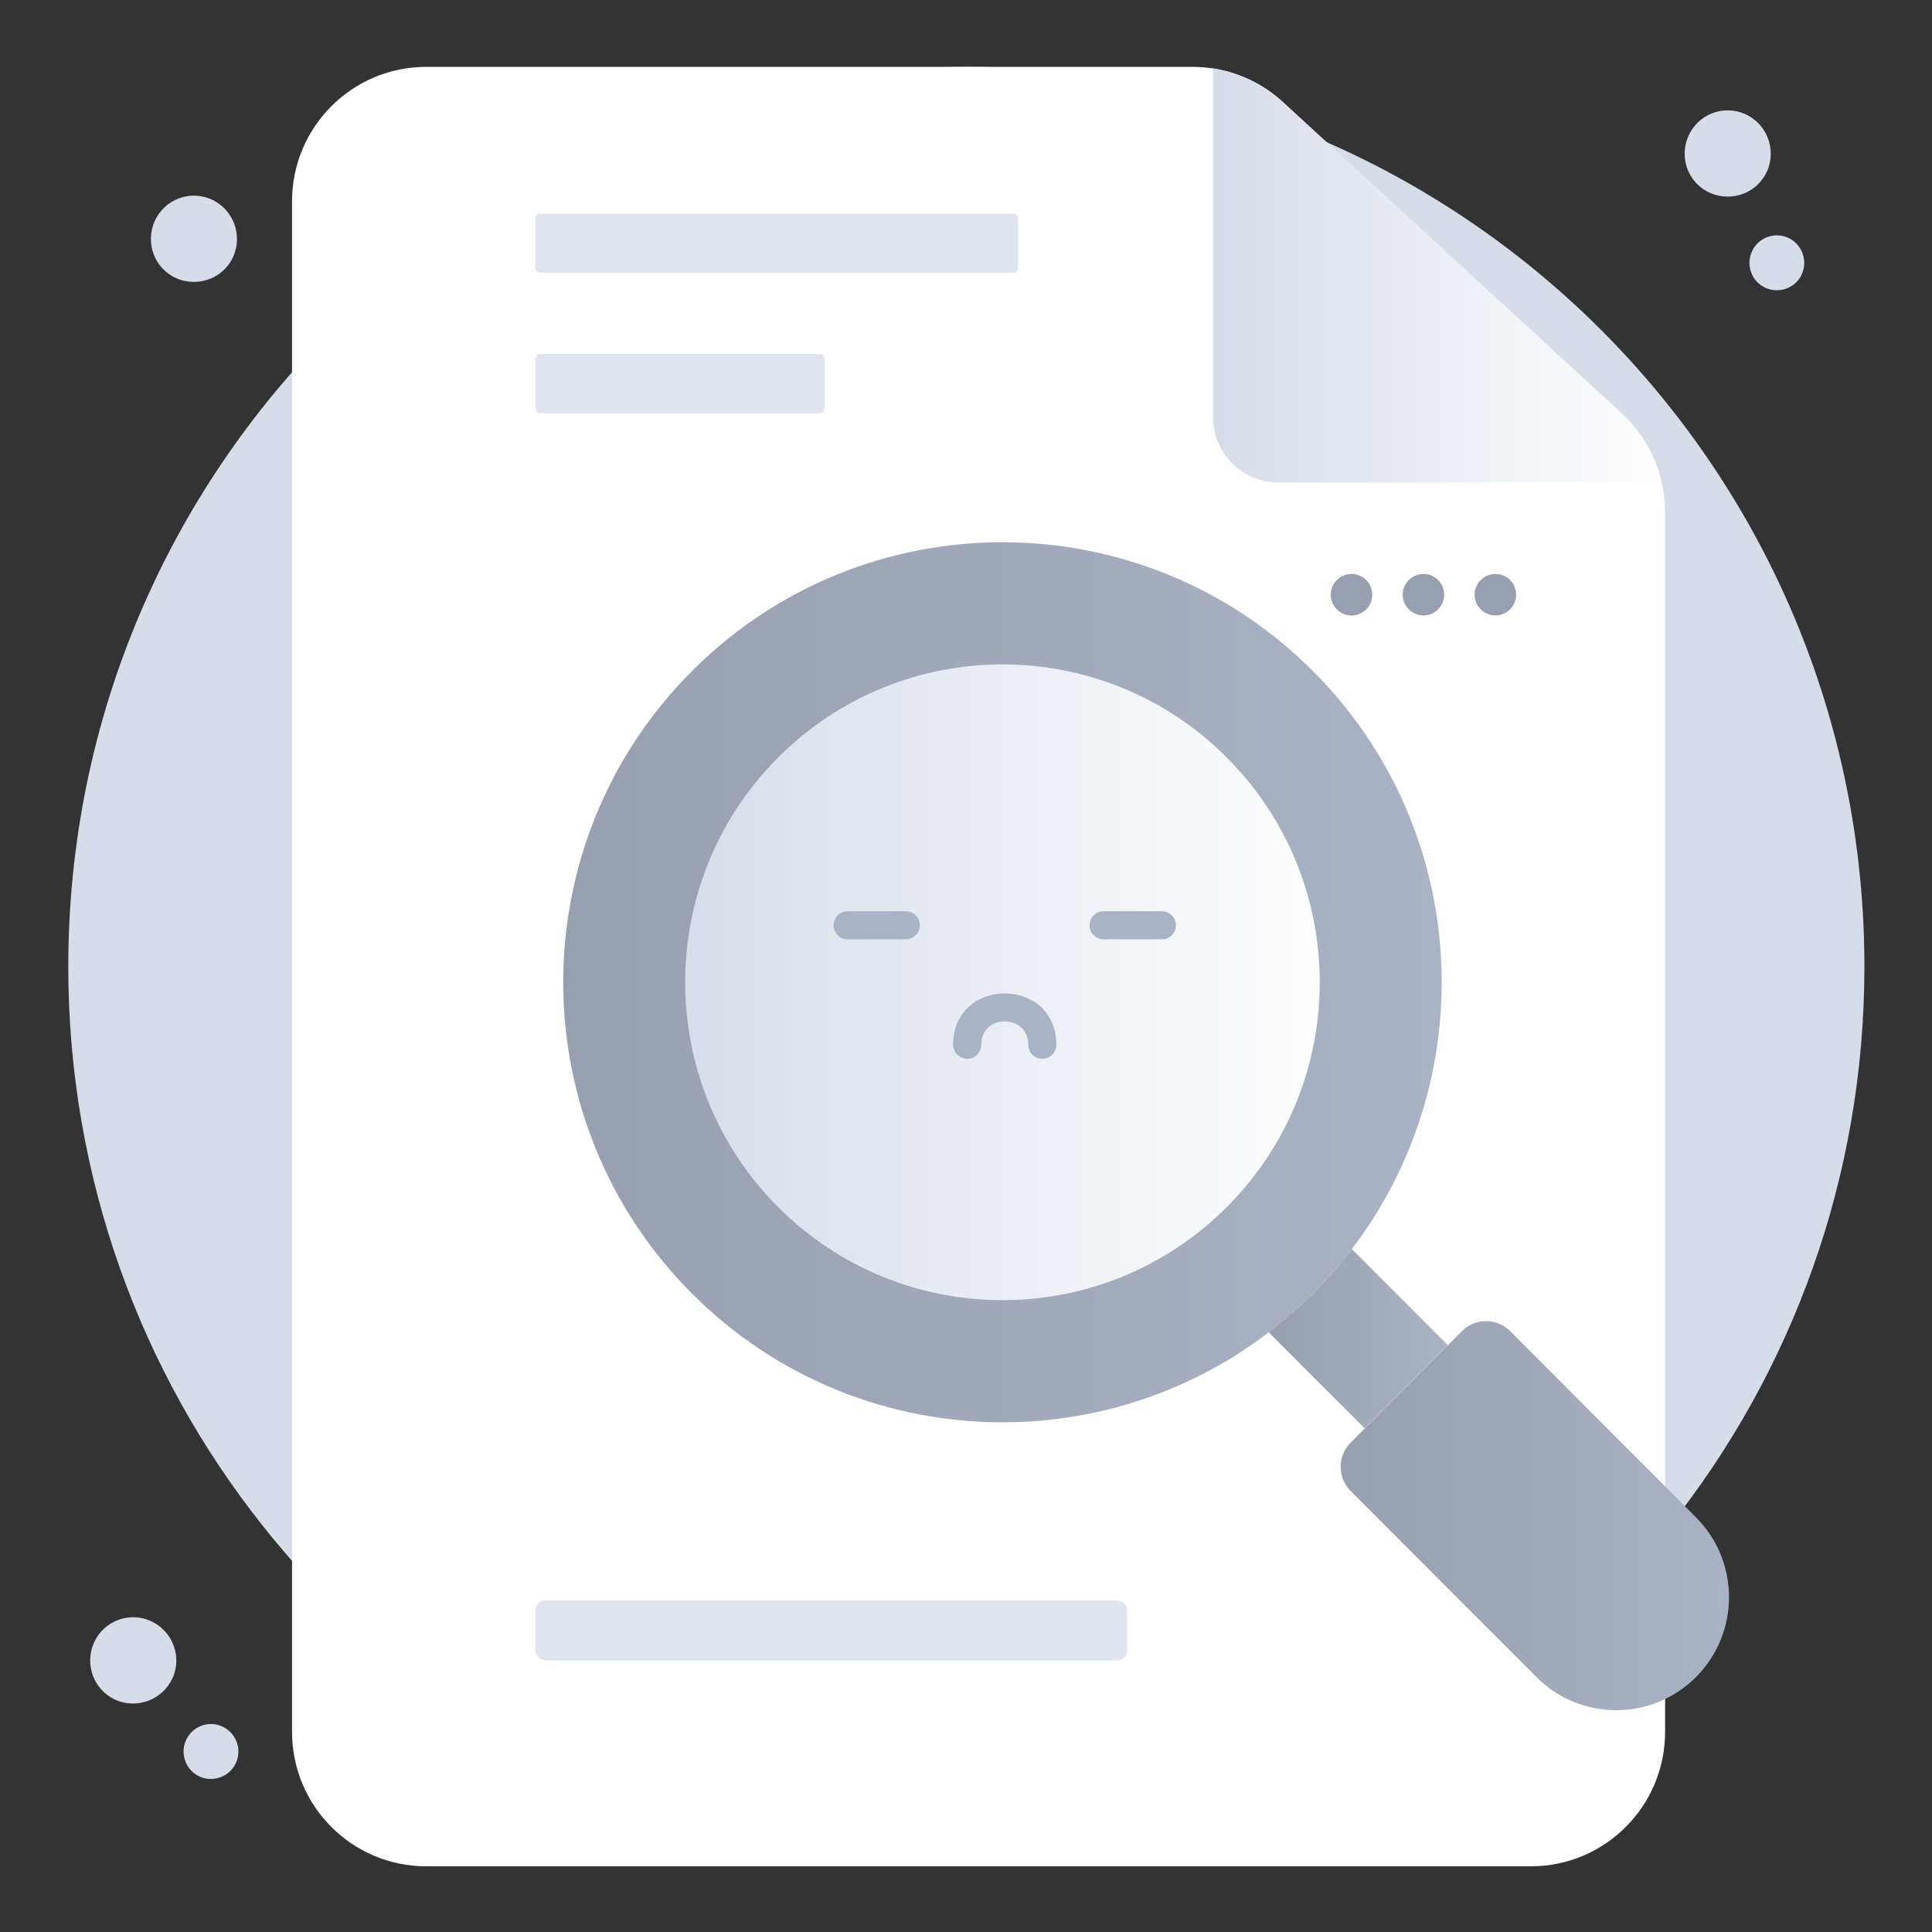<svg width="124" height="124" viewBox="0 0 124 124" fill="none" xmlns="http://www.w3.org/2000/svg">
<rect x="0" y="0" width="124" height="124" fill="#333333" stroke="none"/>
<path d="M4.383 62.038C4.383 30.07 30.254 4.292 62.023 4.292C93.791 4.292 119.662 30.051 119.662 62.038C119.662 75.608 114.988 88.086 107.161 97.94C96.362 111.586 79.875 119.785 62.021 119.785C44.167 119.785 27.66 111.535 16.873 97.94C9.046 88.088 4.382 75.609 4.382 62.038H4.383Z" fill="#D6DCE8"/>
<path d="M11.074 107.707C11.703 106.318 11.068 104.674 9.682 104.044C8.296 103.415 6.663 104.031 6.035 105.42C5.406 106.809 6.013 108.464 7.399 109.092C8.786 109.721 10.446 109.094 11.074 107.705V107.707Z" fill="#D6DCE8"/>
<path d="M15.148 113.139C15.547 112.256 15.144 111.209 14.262 110.809C13.38 110.408 12.34 110.8 11.941 111.685C11.541 112.568 11.928 113.622 12.809 114.023C13.691 114.423 14.748 114.024 15.148 113.141V113.139Z" fill="#D6DCE8"/>
<path d="M112.992 11.656C113.984 10.5 113.836 8.743 112.682 7.749C111.527 6.756 109.788 6.889 108.796 8.045C107.805 9.202 107.924 10.96 109.078 11.954C110.233 12.947 112.002 12.813 112.994 11.656H112.992Z" fill="#D6DCE8"/>
<path d="M115.382 18.015C116.012 17.279 115.918 16.162 115.184 15.528C114.449 14.897 113.342 14.981 112.711 15.717C112.081 16.454 112.156 17.572 112.891 18.205C113.626 18.837 114.752 18.751 115.383 18.015H115.382Z" fill="#D6DCE8"/>
<path d="M14.552 17.131C15.543 15.975 15.395 14.217 14.241 13.224C13.087 12.231 11.347 12.363 10.355 13.52C9.364 14.676 9.483 16.435 10.638 17.429C11.792 18.422 13.562 18.287 14.553 17.131H14.552Z" fill="#D6DCE8"/>
<path d="M106.87 32.894V111.148C106.87 115.922 103.015 119.784 98.25 119.784H27.362C22.597 119.784 18.743 115.922 18.743 111.148V12.927C18.743 8.154 22.597 4.292 27.362 4.292H76.537C76.987 4.292 77.429 4.328 77.861 4.391C79.527 4.652 81.094 5.402 82.354 6.566L104.077 26.533C105.374 27.724 106.265 29.276 106.644 30.963C106.797 31.595 106.868 32.235 106.868 32.894H106.87Z" fill="white"/>
<path d="M106.644 30.964H82.033C79.729 30.964 77.861 29.092 77.861 26.784V4.392C79.527 4.653 81.094 5.403 82.354 6.567L104.077 26.534C105.374 27.725 106.265 29.277 106.644 30.964Z" fill="url(#paint0_linear_111_8207)"/>
<path d="M65.017 13.708H34.681C34.501 13.708 34.356 13.854 34.356 14.034V17.184C34.356 17.364 34.501 17.51 34.681 17.51H65.017C65.196 17.51 65.342 17.364 65.342 17.184V14.034C65.342 13.854 65.196 13.708 65.017 13.708Z" fill="#E0E4ED"/>
<path d="M52.608 22.721H34.681C34.501 22.721 34.356 22.867 34.356 23.047V26.198C34.356 26.377 34.501 26.523 34.681 26.523H52.608C52.788 26.523 52.933 26.377 52.933 26.198V23.047C52.933 22.867 52.788 22.721 52.608 22.721Z" fill="#E0E4ED"/>
<path d="M71.689 102.719H35.009C34.648 102.719 34.356 103.013 34.356 103.374V105.915C34.356 106.276 34.648 106.569 35.009 106.569H71.689C72.05 106.569 72.342 106.276 72.342 105.915V103.374C72.342 103.013 72.05 102.719 71.689 102.719Z" fill="#E0E4ED"/>
<path d="M79.768 78.502C71.244 87.035 57.43 87.035 48.913 78.502C40.389 69.962 40.389 56.13 48.913 47.591C57.43 39.058 71.244 39.058 79.768 47.591C88.285 56.13 88.285 69.962 79.768 78.502Z" fill="url(#paint1_linear_111_8207)"/>
<path d="M44.406 43.075C33.395 54.105 33.395 71.986 44.406 83.016C55.416 94.046 73.263 94.046 84.273 83.016C95.284 71.986 95.284 54.105 84.273 43.075C73.263 32.044 55.416 32.044 44.406 43.075ZM78.739 77.471C70.785 85.44 57.893 85.44 49.94 77.471C41.986 69.502 41.986 56.588 49.94 48.62C57.894 40.651 70.785 40.651 78.739 48.62C86.693 56.588 86.693 69.503 78.739 77.471Z" fill="url(#paint2_linear_111_8207)"/>
<path d="M92.923 86.336L87.591 91.677L81.422 85.505C83.475 83.953 85.322 82.076 86.763 80.164L92.924 86.336H92.923Z" fill="url(#paint3_linear_111_8207)"/>
<path d="M96.919 85.43L108.851 97.384C111.677 100.216 111.677 104.808 108.851 107.64C106.025 110.471 101.441 110.471 98.614 107.64L86.682 95.686C85.831 94.833 85.831 93.45 86.682 92.598L93.837 85.43C94.687 84.578 96.068 84.578 96.919 85.43Z" fill="url(#paint4_linear_111_8207)"/>
<path d="M66.897 67.956C66.4 67.956 65.996 67.552 65.996 67.053C65.996 65.053 62.977 65.053 62.977 67.053C62.977 67.552 62.574 67.956 62.076 67.956C61.579 67.956 61.175 67.552 61.175 67.053C61.175 62.664 67.798 62.669 67.798 67.053C67.798 67.552 67.394 67.956 66.897 67.956Z" fill="#AAB2C5"/>
<path d="M74.569 60.291H70.831C70.334 60.291 69.93 59.887 69.93 59.389C69.93 58.89 70.332 58.486 70.831 58.486H74.569C75.066 58.486 75.47 58.89 75.47 59.389C75.47 59.887 75.067 60.291 74.569 60.291Z" fill="#AAB2C5"/>
<path d="M58.139 60.291H54.403C53.905 60.291 53.502 59.887 53.502 59.389C53.502 58.89 53.905 58.486 54.403 58.486H58.139C58.637 58.486 59.04 58.89 59.04 59.389C59.04 59.887 58.637 60.291 58.139 60.291Z" fill="#AAB2C5"/>
<path d="M88.076 38.17C88.076 38.904 87.481 39.502 86.746 39.502C86.012 39.502 85.411 38.904 85.411 38.17C85.411 37.435 86.006 36.838 86.746 36.838C87.487 36.838 88.076 37.435 88.076 38.17Z" fill="#989FB0"/>
<path d="M92.692 38.17C92.692 38.904 92.097 39.502 91.362 39.502C90.628 39.502 90.027 38.904 90.027 38.17C90.027 37.435 90.622 36.838 91.362 36.838C92.103 36.838 92.692 37.435 92.692 38.17Z" fill="#989FB0"/>
<path d="M97.308 38.17C97.308 38.904 96.713 39.502 95.978 39.502C95.244 39.502 94.643 38.904 94.643 38.17C94.643 37.435 95.238 36.838 95.978 36.838C96.719 36.838 97.308 37.435 97.308 38.17Z" fill="#989FB0"/>
<defs>
<linearGradient id="paint0_linear_111_8207" x1="77.861" y1="17.678" x2="106.644" y2="17.678" gradientUnits="userSpaceOnUse">
<stop stop-color="#D6DCE8"/>
<stop offset="1" stop-color="white"/>
</linearGradient>
<linearGradient id="paint1_linear_111_8207" x1="42.521" y1="63.046" x2="86.156" y2="63.046" gradientUnits="userSpaceOnUse">
<stop stop-color="#D6DCE8"/>
<stop offset="1" stop-color="white"/>
</linearGradient>
<linearGradient id="paint2_linear_111_8207" x1="36.147" y1="63.045" x2="92.531" y2="63.045" gradientUnits="userSpaceOnUse">
<stop stop-color="#989FB0"/>
<stop offset="1" stop-color="#AAB2C5"/>
</linearGradient>
<linearGradient id="paint3_linear_111_8207" x1="81.422" y1="85.921" x2="92.923" y2="85.921" gradientUnits="userSpaceOnUse">
<stop stop-color="#989FB0"/>
<stop offset="1" stop-color="#AAB2C5"/>
</linearGradient>
<linearGradient id="paint4_linear_111_8207" x1="86.044" y1="97.277" x2="110.972" y2="97.277" gradientUnits="userSpaceOnUse">
<stop stop-color="#989FB0"/>
<stop offset="1" stop-color="#AAB2C5"/>
</linearGradient>
</defs>
</svg>
